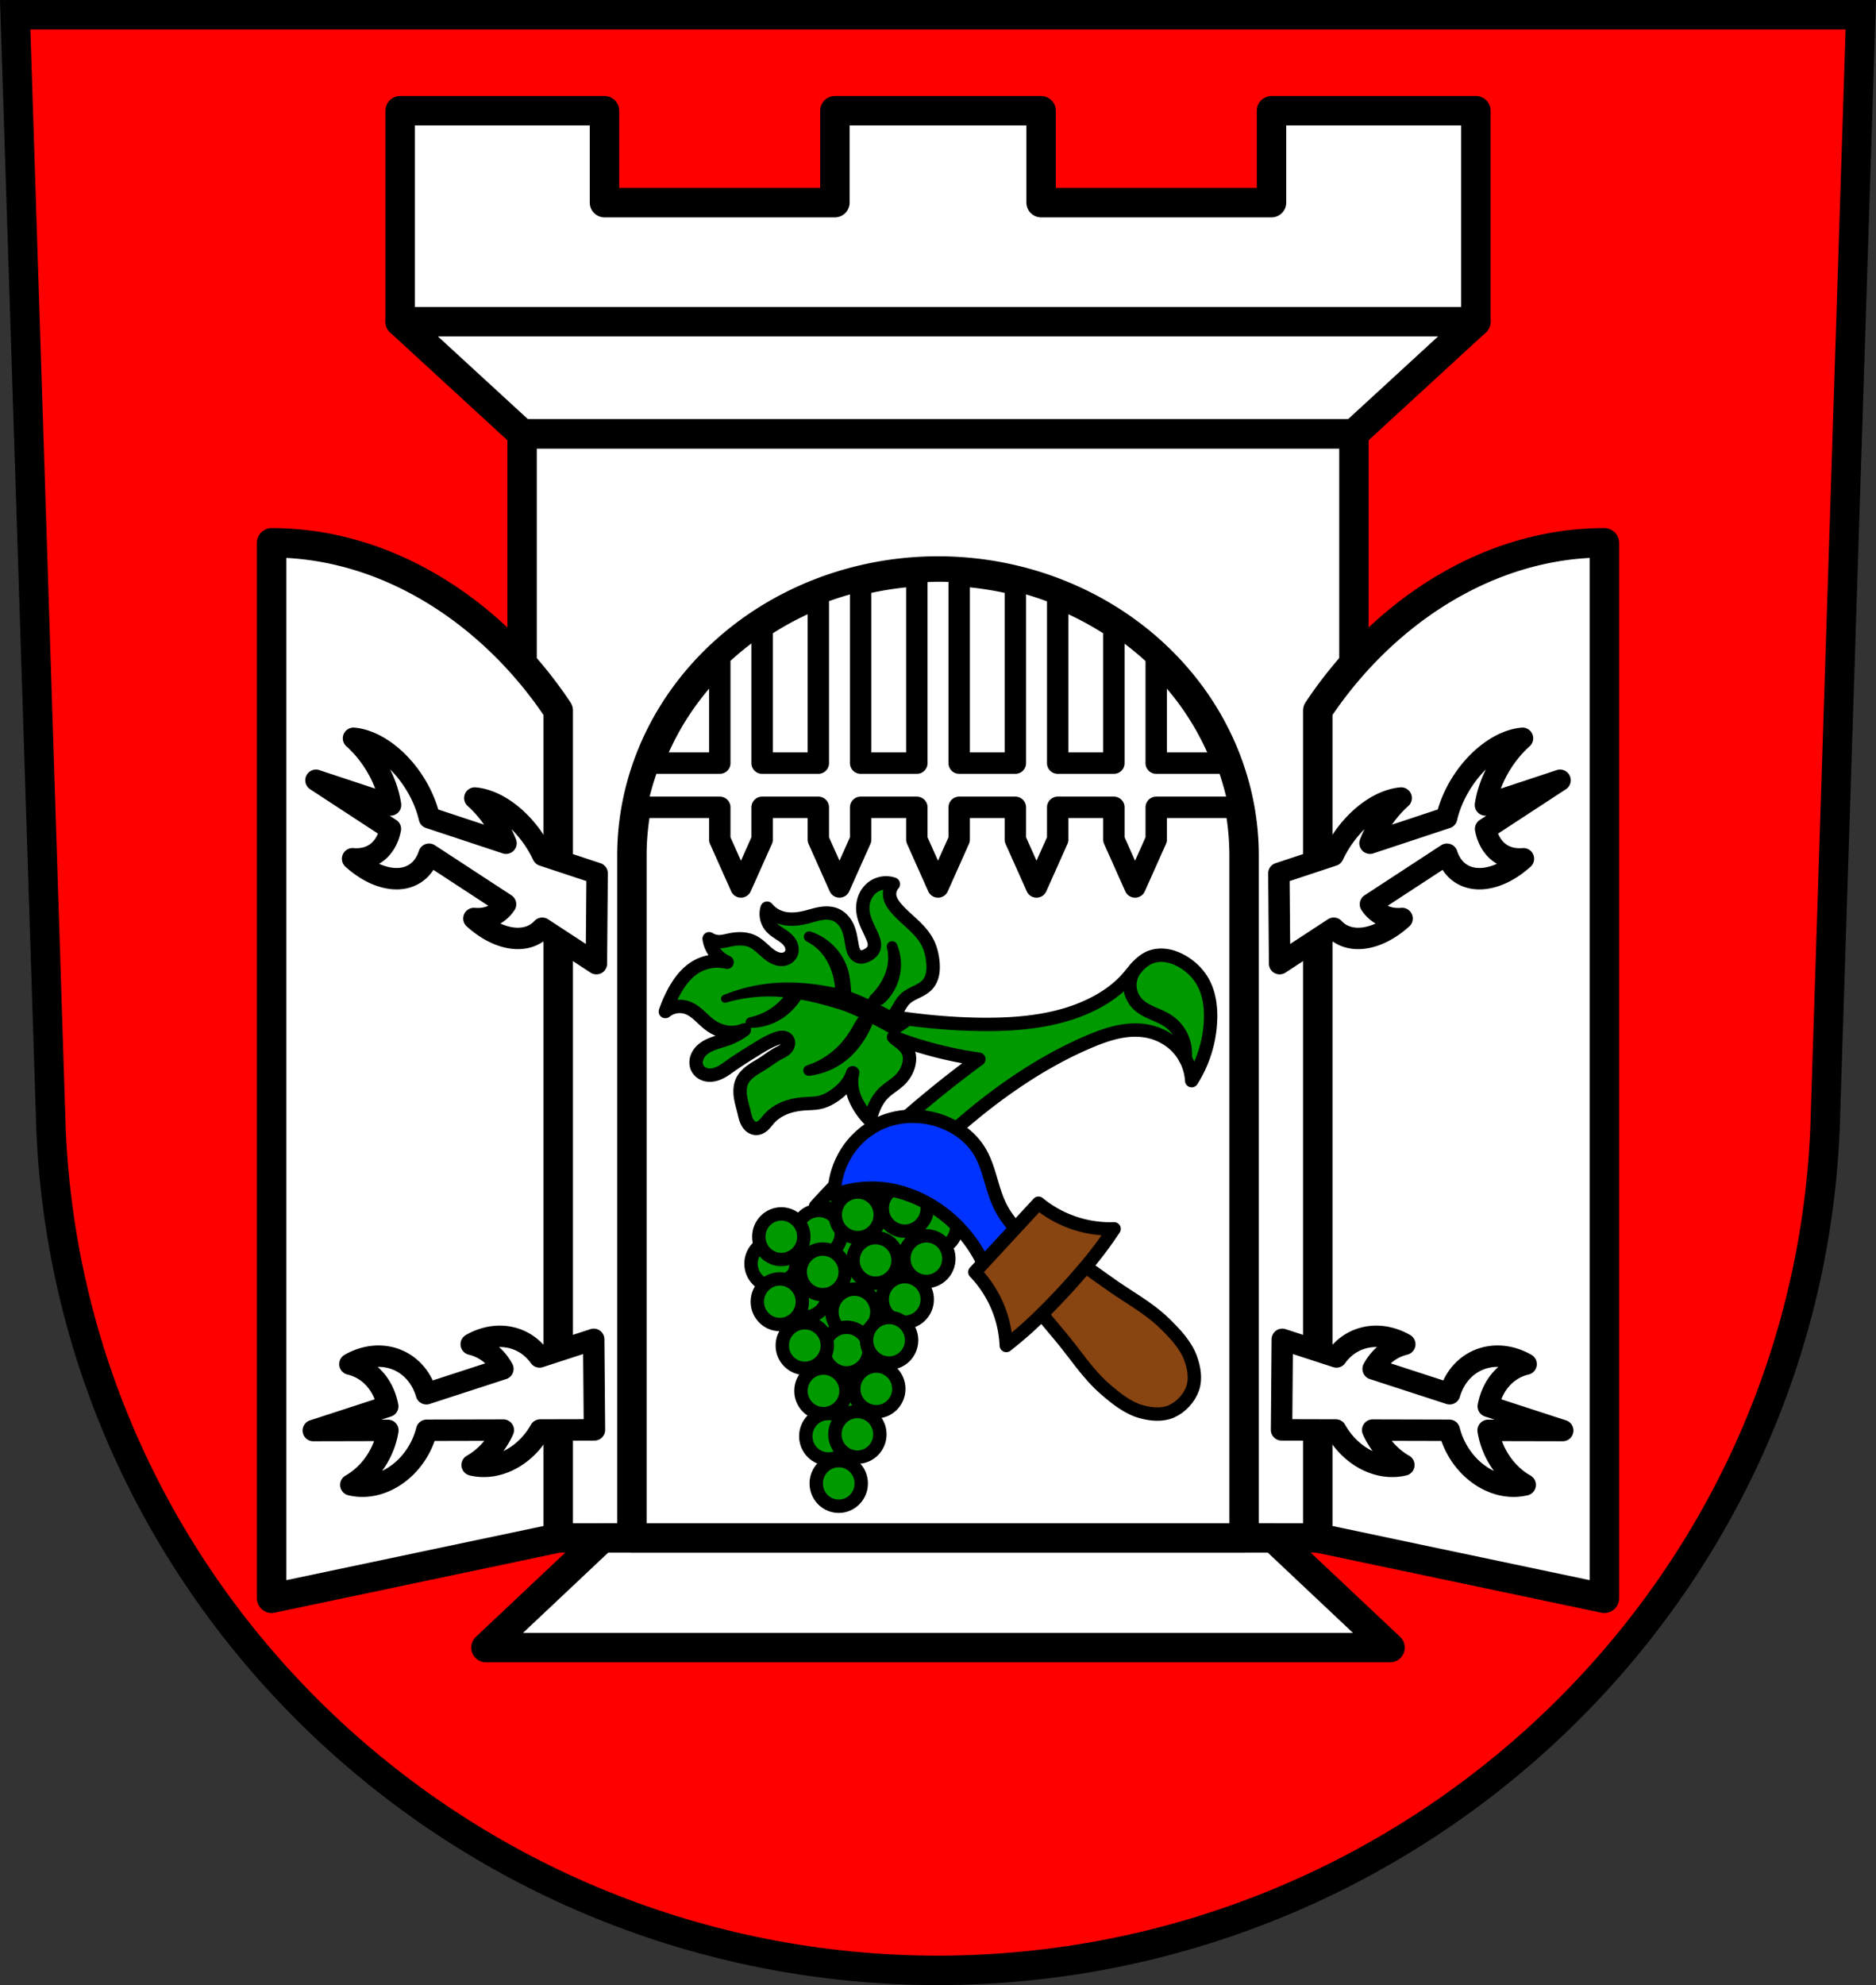 <svg xmlns="http://www.w3.org/2000/svg" width="748.09" height="791.22" viewBox="0 0 701.334 741.769"><rect x="0" y="0" width="701.334" height="741.769" fill="#333333" stroke="none"/><g transform="translate(-16.732 -53.764)"><path style="fill:red;fill-opacity:1;fill-rule:evenodd;stroke:none;stroke-width:11;stroke-opacity:1" d="M22.412 59.264 35.81 475.888c7.415 175.25 153.92 314.046 331.59 314.144 177.509-.215 324.069-139.061 331.589-314.144l13.398-416.624h-344.98z"/><path style="fill:none;fill-rule:evenodd;stroke:#000;stroke-width:11;stroke-opacity:1" d="M22.412 59.264 35.81 475.888c7.415 175.25 153.92 314.046 331.59 314.144 177.509-.215 324.069-139.061 331.589-314.144l13.398-416.624h-344.98z"/><path style="opacity:1;fill:#fff;fill-opacity:1;fill-rule:nonzero;stroke:#000;stroke-width:11;stroke-linecap:round;stroke-linejoin:round;stroke-miterlimit:4;stroke-dasharray:none;stroke-dashoffset:0;stroke-opacity:1" d="M211.91 215.854h310.979v412.592H211.91z"/><path style="fill:#fff;fill-rule:evenodd;stroke:#000;stroke-width:11;stroke-linecap:butt;stroke-linejoin:round;stroke-miterlimit:4;stroke-dasharray:none;stroke-opacity:1" d="m166.312 173.963 45.598 41.89h310.978l45.598-41.89H166.312z"/><path style="opacity:1;fill:#fff;fill-opacity:1;fill-rule:nonzero;stroke:#000;stroke-width:11;stroke-linecap:round;stroke-linejoin:round;stroke-miterlimit:4;stroke-dasharray:none;stroke-dashoffset:0;stroke-opacity:1" d="M166.312 95.139v78.824h402.174V95.139h-76.402v34.345h-86.14V95.14h-77.089v34.345h-86.142V95.14h-76.4z"/><path style="fill:#fff;fill-rule:evenodd;stroke:#000;stroke-width:11;stroke-linecap:butt;stroke-linejoin:round;stroke-miterlimit:4;stroke-dasharray:none;stroke-opacity:1" d="m241.91 628.445-43.506 40.971h337.99l-43.506-40.97H241.91z"/><path style="opacity:1;fill:#fff;fill-opacity:1;fill-rule:nonzero;stroke:#000;stroke-width:11;stroke-linecap:round;stroke-linejoin:round;stroke-miterlimit:4;stroke-dasharray:none;stroke-dashoffset:0;stroke-opacity:1" d="M367.4 267.135A114.434 106.375 0 0 0 252.967 373.51v254.935h228.867V373.51A114.434 106.375 0 0 0 367.4 267.135zM118.28 256.598v394.4l107.143-22.553v-309.18c-23.697-35.662-62.85-62.667-107.144-62.667zM616.52 256.598v394.4l-107.145-22.553v-309.18c23.698-35.662 62.85-62.667 107.144-62.667z"/><path style="fill:#fff;fill-rule:evenodd;stroke:#000;stroke-width:8;stroke-linecap:butt;stroke-linejoin:round;stroke-miterlimit:4;stroke-dasharray:none;stroke-opacity:1" d="M148.887 329.643a28.973 18.193 57.274 0 1 13.855 24.916l-27.883-9.227 27.824 18.187a28.973 18.193 57.274 0 1-14.14 11.135 28.973 18.193 57.274 0 0 7.467 5.153 28.973 18.193 57.274 0 0 21.123-6.844l28.601 18.693a28.973 18.193 57.274 0 1-11.832 5.319 28.973 18.193 57.274 0 0 7.469 5.154 28.973 18.193 57.274 0 0 18.08-1.506l20.24 13.229.139-16.868.139-16.869-20.272-6.709a28.973 18.193 57.274 0 0-17.934-19.222 28.973 18.193 57.274 0 0-7.517-2.221 28.973 18.193 57.274 0 1 11.654 16.879l-28.652-9.483a28.973 18.193 57.274 0 0-20.846-27.496 28.973 18.193 57.274 0 0-7.515-2.22zm-14.028 15.689-.006-.004v.002l.006.002zm451.055-15.69a18.193 28.973 32.726 0 0-7.516 2.221 18.193 28.973 32.726 0 0-20.845 27.496l-28.653 9.483a18.193 28.973 32.726 0 1 11.655-16.88 18.193 28.973 32.726 0 0-7.518 2.222 18.193 28.973 32.726 0 0-17.934 19.222l-20.271 6.71.139 16.868.138 16.868 20.24-13.229a18.193 28.973 32.726 0 0 18.082 1.506 18.193 28.973 32.726 0 0 7.467-5.154 18.193 28.973 32.726 0 1-11.832-5.319l28.602-18.693a18.193 28.973 32.726 0 0 21.123 6.844 18.193 28.973 32.726 0 0 7.467-5.153 18.193 28.973 32.726 0 1-14.141-11.135l27.824-18.187-27.883 9.227a18.193 28.973 32.726 0 1 13.856-24.916zm14.027 15.69.006-.002v-.002l-.006.004zM202.555 553.133a21.044 25.048 26.501 0 0-2.187.234 21.044 25.048 26.501 0 0-7.467 2.701 21.044 25.048 26.501 0 1 11.83 9.205l-28.601 9.297a21.044 25.048 26.501 0 0-21.123-13.785 21.044 25.048 26.501 0 0-7.467 2.701 21.044 25.048 26.501 0 1 14.14 15.782l-27.824 9.044 27.883-.064a21.044 25.048 26.501 0 1-13.855 20.363 21.044 25.048 26.501 0 0 7.517.248 21.044 25.048 26.501 0 0 20.844-20.646l28.654-.07a21.044 25.048 26.501 0 1-11.654 13.05 21.044 25.048 26.501 0 0 7.516.248 21.044 25.048 26.501 0 0 17.933-13.332l20.272-.048-.139-16.914-.139-16.913-20.238 6.58a21.044 25.048 26.501 0 0-15.895-7.681zm-68.699 35.18h-.006v.001l.006-.002zm398.39-35.18a25.048 21.044 63.499 0 0-15.894 7.681l-20.24-6.58-.139 16.912-.136 16.915 20.27.048a25.048 21.044 63.499 0 0 17.933 13.332 25.048 21.044 63.499 0 0 7.517-.248 25.048 21.044 63.499 0 1-11.654-13.05l28.652.07a25.048 21.044 63.499 0 0 20.846 20.646 25.048 21.044 63.499 0 0 7.518-.248 25.048 21.044 63.499 0 1-13.858-20.363l27.883.064-27.822-9.045a25.048 21.044 63.499 0 1 14.14-15.78 25.048 21.044 63.499 0 0-7.468-2.702 25.048 21.044 63.499 0 0-21.123 13.785l-28.6-9.297a25.048 21.044 63.499 0 1 11.83-9.205 25.048 21.044 63.499 0 0-7.467-2.7 25.048 21.044 63.499 0 0-2.187-.235zm68.698 35.18.006.001v-.002h-.006z"/><path style="opacity:1;fill:#fff;fill-opacity:1;fill-rule:nonzero;stroke:#000;stroke-width:8;stroke-linecap:round;stroke-linejoin:round;stroke-miterlimit:4;stroke-dasharray:none;stroke-dashoffset:0;stroke-opacity:1" d="M367.4 267.135a114.434 106.375 0 0 0-7.912.367v71.42h-21.006v-68.2a114.434 106.375 0 0 0-15.826 4.891v63.309H301.65v-52.404a114.434 106.375 0 0 0-15.83 12.439v39.965h-26.492a114.434 106.375 0 0 0-4.7 16.515h31.192v12.043l7.916 17.71 7.914-17.71v-12.043h21.006v12.043l7.912 17.71 7.914-17.71v-12.043h21.006v12.043l7.912 17.71 7.914-17.71v-12.043h21.004v12.043l7.914 17.71 7.914-17.71v-12.043h21.004v12.043l7.914 17.71 7.916-17.71v-12.043h31.07a114.434 106.375 0 0 0-4.566-16.515H448.98V299.05a114.434 106.375 0 0 0-15.83-12.446v52.317h-21.004v-63.194a114.434 106.375 0 0 0-15.828-5.07v68.264h-21.004v-71.528a114.434 106.375 0 0 0-7.914-.26z"/><path style="fill:#090;fill-rule:evenodd;stroke:#000;stroke-width:5;stroke-linecap:butt;stroke-linejoin:round;stroke-miterlimit:4;stroke-dasharray:none;stroke-opacity:1;fill-opacity:1" d="M347.954 383.668a8.431 8.431 0 0 0-4.451 1.283c-1.562.99-2.77 2.502-3.469 4.211-.698 1.71-.895 3.608-.652 5.438.431 3.252 2.182 6.152 3.464 9.173.296.696.568 1.407.704 2.15.135.745.127 1.529-.131 2.24-.22.605-.617 1.138-1.094 1.573-.477.436-1.035.777-1.615 1.06a5.74 5.74 0 0 1-1.332.487c-.464.098-.95.11-1.408-.014a2.77 2.77 0 0 1-1.127-.63 3.8 3.8 0 0 1-.788-1.03c-.408-.765-.593-1.627-.752-2.48-.434-2.333-.72-4.73-1.693-6.895-.914-2.034-2.486-3.838-4.553-4.687-1.742-.716-3.706-.714-5.564-.403-1.859.31-3.655.91-5.484 1.362-3.182.784-6.602 1.101-9.688 0a11.116 11.116 0 0 1-4.822-3.387 7.427 7.427 0 0 0-.156 3.672 7.448 7.448 0 0 0 1.634 3.297c1.547 1.795 3.85 2.749 5.631 4.312.795.698 1.492 1.53 1.89 2.508.4.978.48 2.112.075 3.086a3.57 3.57 0 0 1-1.146 1.463c-.5.378-1.095.63-1.713.742-1.23.222-2.508-.105-3.625-.666-1.478-.742-2.718-1.87-3.942-2.98-1.223-1.11-2.47-2.231-3.955-2.957-2.654-1.299-5.792-1.196-8.685-.59-1.29.27-2.577.635-3.895.635a7.105 7.105 0 0 1-3.777-1.098c.21 1.438.7 2.834 1.435 4.088a11.455 11.455 0 0 0 5.276 4.676 15.72 15.72 0 0 0-11.11 1.464c-4.038 2.205-6.894 6.088-9.027 10.155a48.188 48.188 0 0 0-2.934 6.82 8.51 8.51 0 0 1 3.92-1.793 8.514 8.514 0 0 1 4.3.371c1.64.588 3.06 1.665 4.358 2.824 1.3 1.16 2.514 2.419 3.905 3.467 2.187 1.649 4.826 2.752 7.56 2.914 1.868.112 3.76-.217 5.48-.949a24.784 24.784 0 0 1-6.31 3.412c-2.853 1.042-5.953 1.584-8.455 3.305-1.25.86-2.326 2.024-2.88 3.433a5.507 5.507 0 0 0-.393 2.221c.029.757.234 1.51.617 2.164a4.695 4.695 0 0 0 1.807 1.723c.74.404 1.579.62 2.421.662 1.52.078 3.024-.395 4.375-1.092 1.352-.697 2.573-1.612 3.813-2.49 2.879-2.038 5.884-3.892 8.879-5.756 2.685-1.671 5.395-3.368 8.392-4.379.636-.214 1.296-.4 1.967-.385.336.007.67.065.983.19.311.124.598.318.816.572.4.466.542 1.119.447 1.725-.094.605-.408 1.164-.822 1.617-.827.907-2.004 1.392-3.088 1.97-1.94 1.036-3.663 2.426-5.512 3.616-1.46.94-3 1.758-4.408 2.775-1.407 1.018-2.698 2.265-3.445 3.83-.852 1.787-.931 3.855-.658 5.815.273 1.96.875 3.857 1.338 5.781.323 1.345.587 2.731 1.275 3.932.344.6.795 1.148 1.36 1.548.564.402 1.247.652 1.94.649a3.426 3.426 0 0 0 1.493-.373c.464-.23.882-.545 1.26-.899.755-.705 1.35-1.559 2.037-2.332 1.636-1.842 3.776-3.204 6.074-4.1 2.298-.894 4.755-1.336 7.217-1.505 1.883-.13 3.791-.105 5.633-.518 2.341-.525 4.479-1.742 6.386-3.195 1.632-1.244 3.134-2.683 4.272-4.389a14.016 14.016 0 0 0 1.682-3.484 14.7 14.7 0 0 0-.28 5.41c.359 2.656 1.444 5.175 2.86 7.453a27.328 27.328 0 0 0 3.906 4.916c.27-1.28.637-2.54 1.1-3.765.903-2.396 2.189-4.684 4.023-6.475 1.792-1.75 4.046-2.97 5.857-4.701 1.783-1.702 3.11-3.913 3.592-6.326.267-1.338.27-2.755-.205-4.034-.508-1.367-1.526-2.49-2.654-3.42-.702-.577-1.453-1.093-2.153-1.671-.265-.22-.518-.454-.761-.698a148.558 148.558 0 0 0 14.117 4.584 148.526 148.526 0 0 0 17.762 3.649 411.97 411.97 0 0 0-61.07 54.988l21.654 2.92a277.076 277.076 0 0 1 27.007-28.467c8.445-7.723 17.376-14.927 26.873-21.31 8.518-5.724 17.499-10.79 26.955-14.776 3.42-1.44 6.916-2.744 10.545-3.517 3.63-.773 7.41-1.003 11.053-.3 4.351.842 8.45 3.05 11.436 6.325a19.867 19.867 0 0 1 5.11 12.166 45.702 45.702 0 0 0 7.056-22.627c.19-4.943-.479-10.053-2.92-14.355-1.864-3.285-4.715-5.978-8.03-7.787-1.816-.992-3.79-1.73-5.841-1.998-2.052-.27-4.19-.054-6.082.783-1.782.787-3.288 2.088-4.616 3.513-1.327 1.426-2.499 2.99-3.798 4.44-3.365 3.756-7.55 6.72-12.024 9.045-12.004 6.238-25.873 7.887-39.4 7.963-7.844.044-15.688-.405-23.49-1.213a255.79 255.79 0 0 1-12.618-1.637c.32-.435.657-.86.967-1.3l.006.003c1.257-1.782 2.101-3.88 3.676-5.388 1.193-1.142 2.72-1.862 4.205-2.588 1.485-.726 2.992-1.505 4.104-2.729 1.03-1.136 1.653-2.599 1.94-4.103.29-1.505.257-3.053.099-4.574-.264-2.514-.883-5.014-2.063-7.25-1.356-2.572-3.402-4.71-5.527-6.698-2.125-1.988-4.363-3.872-6.233-6.1-1.101-1.311-2.097-2.808-2.31-4.507a5.524 5.524 0 0 1 1.38-4.346 8.263 8.263 0 0 0-2.765-.453z"/><path style="fill:none;fill-rule:evenodd;stroke:#000;stroke-width:5;stroke-linecap:round;stroke-linejoin:round;stroke-miterlimit:4;stroke-dasharray:none;stroke-opacity:1" d="M459.766 449.087c.31-2.661-.13-5.405-1.253-7.838a14.742 14.742 0 0 0-5.157-6.034c-1.817-1.216-3.876-2.006-5.874-2.894-1.998-.887-3.988-1.908-5.512-3.475a10.09 10.09 0 0 1-2.825-6.838 10.09 10.09 0 0 1 2.66-6.903"/><path style="fill:none;fill-rule:evenodd;stroke:#000;stroke-width:4;stroke-linecap:round;stroke-linejoin:round;stroke-miterlimit:4;stroke-dasharray:none;stroke-opacity:1" d="M350.596 408.388a17.754 17.754 0 0 0-.349-.928c.635 2.602.676 5.346.12 7.966-.462 2.184-1.333 4.27-2.457 6.198a25.33 25.33 0 0 1-4.192 5.366l1.972.338a17.537 17.537 0 0 0 2.661-2.982 17.74 17.74 0 0 0 3.183-9.121 17.873 17.873 0 0 0-.937-6.838m-6.88 18.602-2.632 4.298c-.853 3.822-1.512 2.757-3.356 6.214-1.81 3.39-4.083 6.553-6.865 9.207a31.144 31.144 0 0 1-11.802 7.052 25.33 25.33 0 0 0 12.563-5.17c3.847-3.008 6.75-7.099 8.83-11.511a41.831 41.831 0 0 0 3.265-10.09m-12.245-11.36a19.705 19.705 0 0 0-4.767-7.308 19.887 19.887 0 0 0-7.457-4.532 20.036 20.036 0 0 1 6.785 5.652c1.5 1.962 2.627 4.196 3.435 6.528a27.918 27.918 0 0 1 1.484 7.376l1.947.981c-.027-1.474-.463-5.33-.825-6.76a19.028 19.028 0 0 0-.601-1.936m-18.447 9.54c-1.631 2.44-3.661 4.62-6.017 6.376a24.451 24.451 0 0 1-9.568 4.311 19.969 19.969 0 0 0 9.98-2.817c3.203-1.917 5.824-4.733 7.706-7.951"/><path d="M355.302 436.39s-15.467-9.54-24.347-11.56c-7.785-1.772-15.79-2.82-23.759-2.315a61.737 61.737 0 0 0-19.39 4.447 58.552 58.552 0 0 1 18.479-2.305c8.389.3 16.606 2.402 24.64 4.826 7.208 2.175 20.198 9.692 20.198 9.692z" style="fill:#000;fill-rule:evenodd;stroke:#000;stroke-width:3;stroke-linejoin:round;stroke-miterlimit:4;stroke-dasharray:none;stroke-opacity:1"/><ellipse cy="562.739" cx="327.098" style="fill:#090;fill-opacity:1;stroke:#000;stroke-width:5;stroke-linecap:round;stroke-linejoin:round" rx="8.415" ry="8.523"/><path style="fill:#090;fill-opacity:1;fill-rule:evenodd;stroke:#000;stroke-width:1" d="m332.907 560.023-6.032 12.446-3.574 12.446.447 5.204 8.266.905a12.564 12.564 0 0 0 6.255-3.394c2.609-2.608 3.952-6.216 5.138-9.73a238.464 238.464 0 0 0 6.256-21.95l-10.5-11.313-6.256 15.388z"/><path style="fill:#090;fill-opacity:1;fill-rule:evenodd;stroke:#000;stroke-width:1" d="M307.216 517.936a15.547 15.547 0 0 0-2.235 9.503c.275 3.006 1.396 5.856 2.566 8.63 1.17 2.774 2.36 5.54 3.466 8.34l4.021 10.183 4.915 2.942a345.398 345.398 0 0 0 24.798-1.584l3.575-3.168 5.585-7.92 7.372-19.233 3.575-13.803-5.809-5.657h-9.383l-7.149 1.584a174.814 174.814 0 0 1-35.298 10.183z"/><ellipse style="fill:#090;fill-opacity:1;stroke:#000;stroke-width:5;stroke-linecap:round;stroke-linejoin:round" cx="305.906" cy="525.965" rx="8.415" ry="8.523"/><ellipse style="fill:#090;fill-opacity:1;stroke:#000;stroke-width:5;stroke-linecap:round;stroke-linejoin:round" cx="322.863" cy="514.58" rx="8.415" ry="8.523"/><ellipse style="fill:#090;fill-opacity:1;stroke:#000;stroke-width:5;stroke-linecap:round;stroke-linejoin:round" cx="365.975" cy="512.073" rx="8.415" ry="8.523"/><ellipse style="fill:#090;fill-opacity:1;stroke:#000;stroke-width:5;stroke-linecap:round;stroke-linejoin:round" cx="317.744" cy="537.344" rx="8.415" ry="8.523"/><ellipse style="fill:#090;fill-opacity:1;stroke:#000;stroke-width:5;stroke-linecap:round;stroke-linejoin:round" cx="308.824" cy="515.885" rx="8.415" ry="8.523"/><ellipse style="fill:#090;fill-opacity:1;stroke:#000;stroke-width:5;stroke-linecap:round;stroke-linejoin:round" cx="337.399" cy="507.699" rx="8.415" ry="8.523"/><ellipse style="fill:#090;fill-opacity:1;stroke:#000;stroke-width:5;stroke-linecap:round;stroke-linejoin:round" cx="354.962" cy="505.298" rx="8.415" ry="8.523"/><ellipse style="fill:#090;fill-opacity:1;stroke:#000;stroke-width:5;stroke-linecap:round;stroke-linejoin:round" cx="324.299" cy="529.017" rx="8.415" ry="8.523"/><ellipse style="fill:#090;fill-opacity:1;stroke:#000;stroke-width:5;stroke-linecap:round;stroke-linejoin:round" cx="344.051" cy="524.745" rx="8.415" ry="8.523"/><ellipse style="fill:#090;fill-opacity:1;stroke:#000;stroke-width:5;stroke-linecap:round;stroke-linejoin:round" cx="363.049" cy="524.076" rx="8.415" ry="8.523"/><ellipse style="fill:#090;fill-opacity:1;stroke:#000;stroke-width:5;stroke-linecap:round;stroke-linejoin:round" cx="354.962" cy="539.323" rx="8.415" ry="8.523"/><ellipse style="fill:#090;fill-opacity:1;stroke:#000;stroke-width:5;stroke-linecap:round;stroke-linejoin:round" cx="336.145" cy="543.983" rx="8.415" ry="8.523"/><ellipse style="fill:#090;fill-opacity:1;stroke:#000;stroke-width:5;stroke-linecap:round;stroke-linejoin:round" cx="333.219" cy="558.241" rx="8.415" ry="8.523"/><ellipse style="fill:#090;fill-opacity:1;stroke:#000;stroke-width:5;stroke-linecap:round;stroke-linejoin:round" cx="308.268" cy="540.171" rx="8.415" ry="8.523"/><ellipse style="fill:#090;fill-opacity:1;stroke:#000;stroke-width:5;stroke-linecap:round;stroke-linejoin:round" cx="317.605" cy="556.548" rx="8.415" ry="8.523"/><ellipse style="fill:#090;fill-opacity:1;stroke:#000;stroke-width:5;stroke-linecap:round;stroke-linejoin:round" cx="349.111" cy="554.57" rx="8.415" ry="8.523"/><ellipse style="fill:#090;fill-opacity:1;stroke:#000;stroke-width:5;stroke-linecap:round;stroke-linejoin:round" cx="326.387" cy="590.432" rx="8.415" ry="8.523"/><ellipse style="fill:#090;fill-opacity:1;stroke:#000;stroke-width:5;stroke-linecap:round;stroke-linejoin:round" cx="324.576" cy="573.488" rx="8.415" ry="8.523"/><ellipse style="fill:#090;fill-opacity:1;stroke:#000;stroke-width:5;stroke-linecap:round;stroke-linejoin:round" cx="344.328" cy="572.75" rx="8.415" ry="8.523"/><ellipse style="fill:#090;fill-opacity:1;stroke:#000;stroke-width:5;stroke-linecap:round;stroke-linejoin:round" cx="337.26" cy="589.724" rx="8.415" ry="8.523"/><ellipse style="fill:#090;fill-opacity:1;stroke:#000;stroke-width:5;stroke-linecap:round;stroke-linejoin:round" cx="330.289" cy="608.08" rx="8.415" ry="8.523"/><path style="fill:#03f;fill-rule:evenodd;stroke:#000;stroke-width:5;stroke-linecap:butt;stroke-linejoin:round;stroke-miterlimit:4;stroke-dasharray:none;stroke-opacity:1;fill-opacity:1" d="M387.076 532.84c-3.58-11.964-11.802-22.473-22.553-28.825-5.57-3.291-11.817-5.498-18.257-6.105a39.542 39.542 0 0 0-17.682 2.395 30.332 30.332 0 0 1 5.423-17.013c3.018-4.322 7.206-7.837 12.029-9.966 6.358-2.807 13.705-3.138 20.403-1.284 6.73 1.862 12.95 6.027 16.54 12.016 3.515 5.864 4.311 12.952 7.081 19.203 3.04 6.859 8.524 12.605 15.234 15.962l-18.218 13.617z"/><path style="fill:#841;fill-rule:evenodd;stroke:#000;stroke-width:5;stroke-linecap:butt;stroke-linejoin:round;stroke-miterlimit:4;stroke-dasharray:none;stroke-opacity:1;fill-opacity:1" d="m404.687 526.973-6.377 8.687c5.02 5.486 9.624 11.333 14.438 16.997 5.714 6.723 10.475 14.389 17.145 20.163 3.993 3.457 8.335 6.99 13.416 8.43 3.643 1.032 7.897 1.433 11.36-.099 3.56-1.575 6.637-4.903 7.93-8.575 1.257-3.572.525-7.781-.789-11.333-1.832-4.953-5.692-9.006-9.45-12.717-6.277-6.199-14.292-10.347-21.44-15.518-6.023-4.357-12.21-8.492-18.072-13.068z"/><path style="fill:#841;fill-rule:evenodd;stroke:#000;stroke-width:5;stroke-linecap:round;stroke-linejoin:round;stroke-miterlimit:4;stroke-dasharray:none;stroke-opacity:1;fill-opacity:1" d="M381.18 529.098a42.432 42.432 0 0 1 8.42 12.755 42.426 42.426 0 0 1 3.328 14.677c4.113-3.22 8.074-6.64 11.822-10.275a259.403 259.403 0 0 0 19.165-20.723c3.33-4.02 6.432-8.236 9.321-12.588-5.04.171-10.11-.568-14.891-2.172a42.43 42.43 0 0 1-13.374-7.399l-11.895 12.862-11.895 12.863z"/></g></svg>